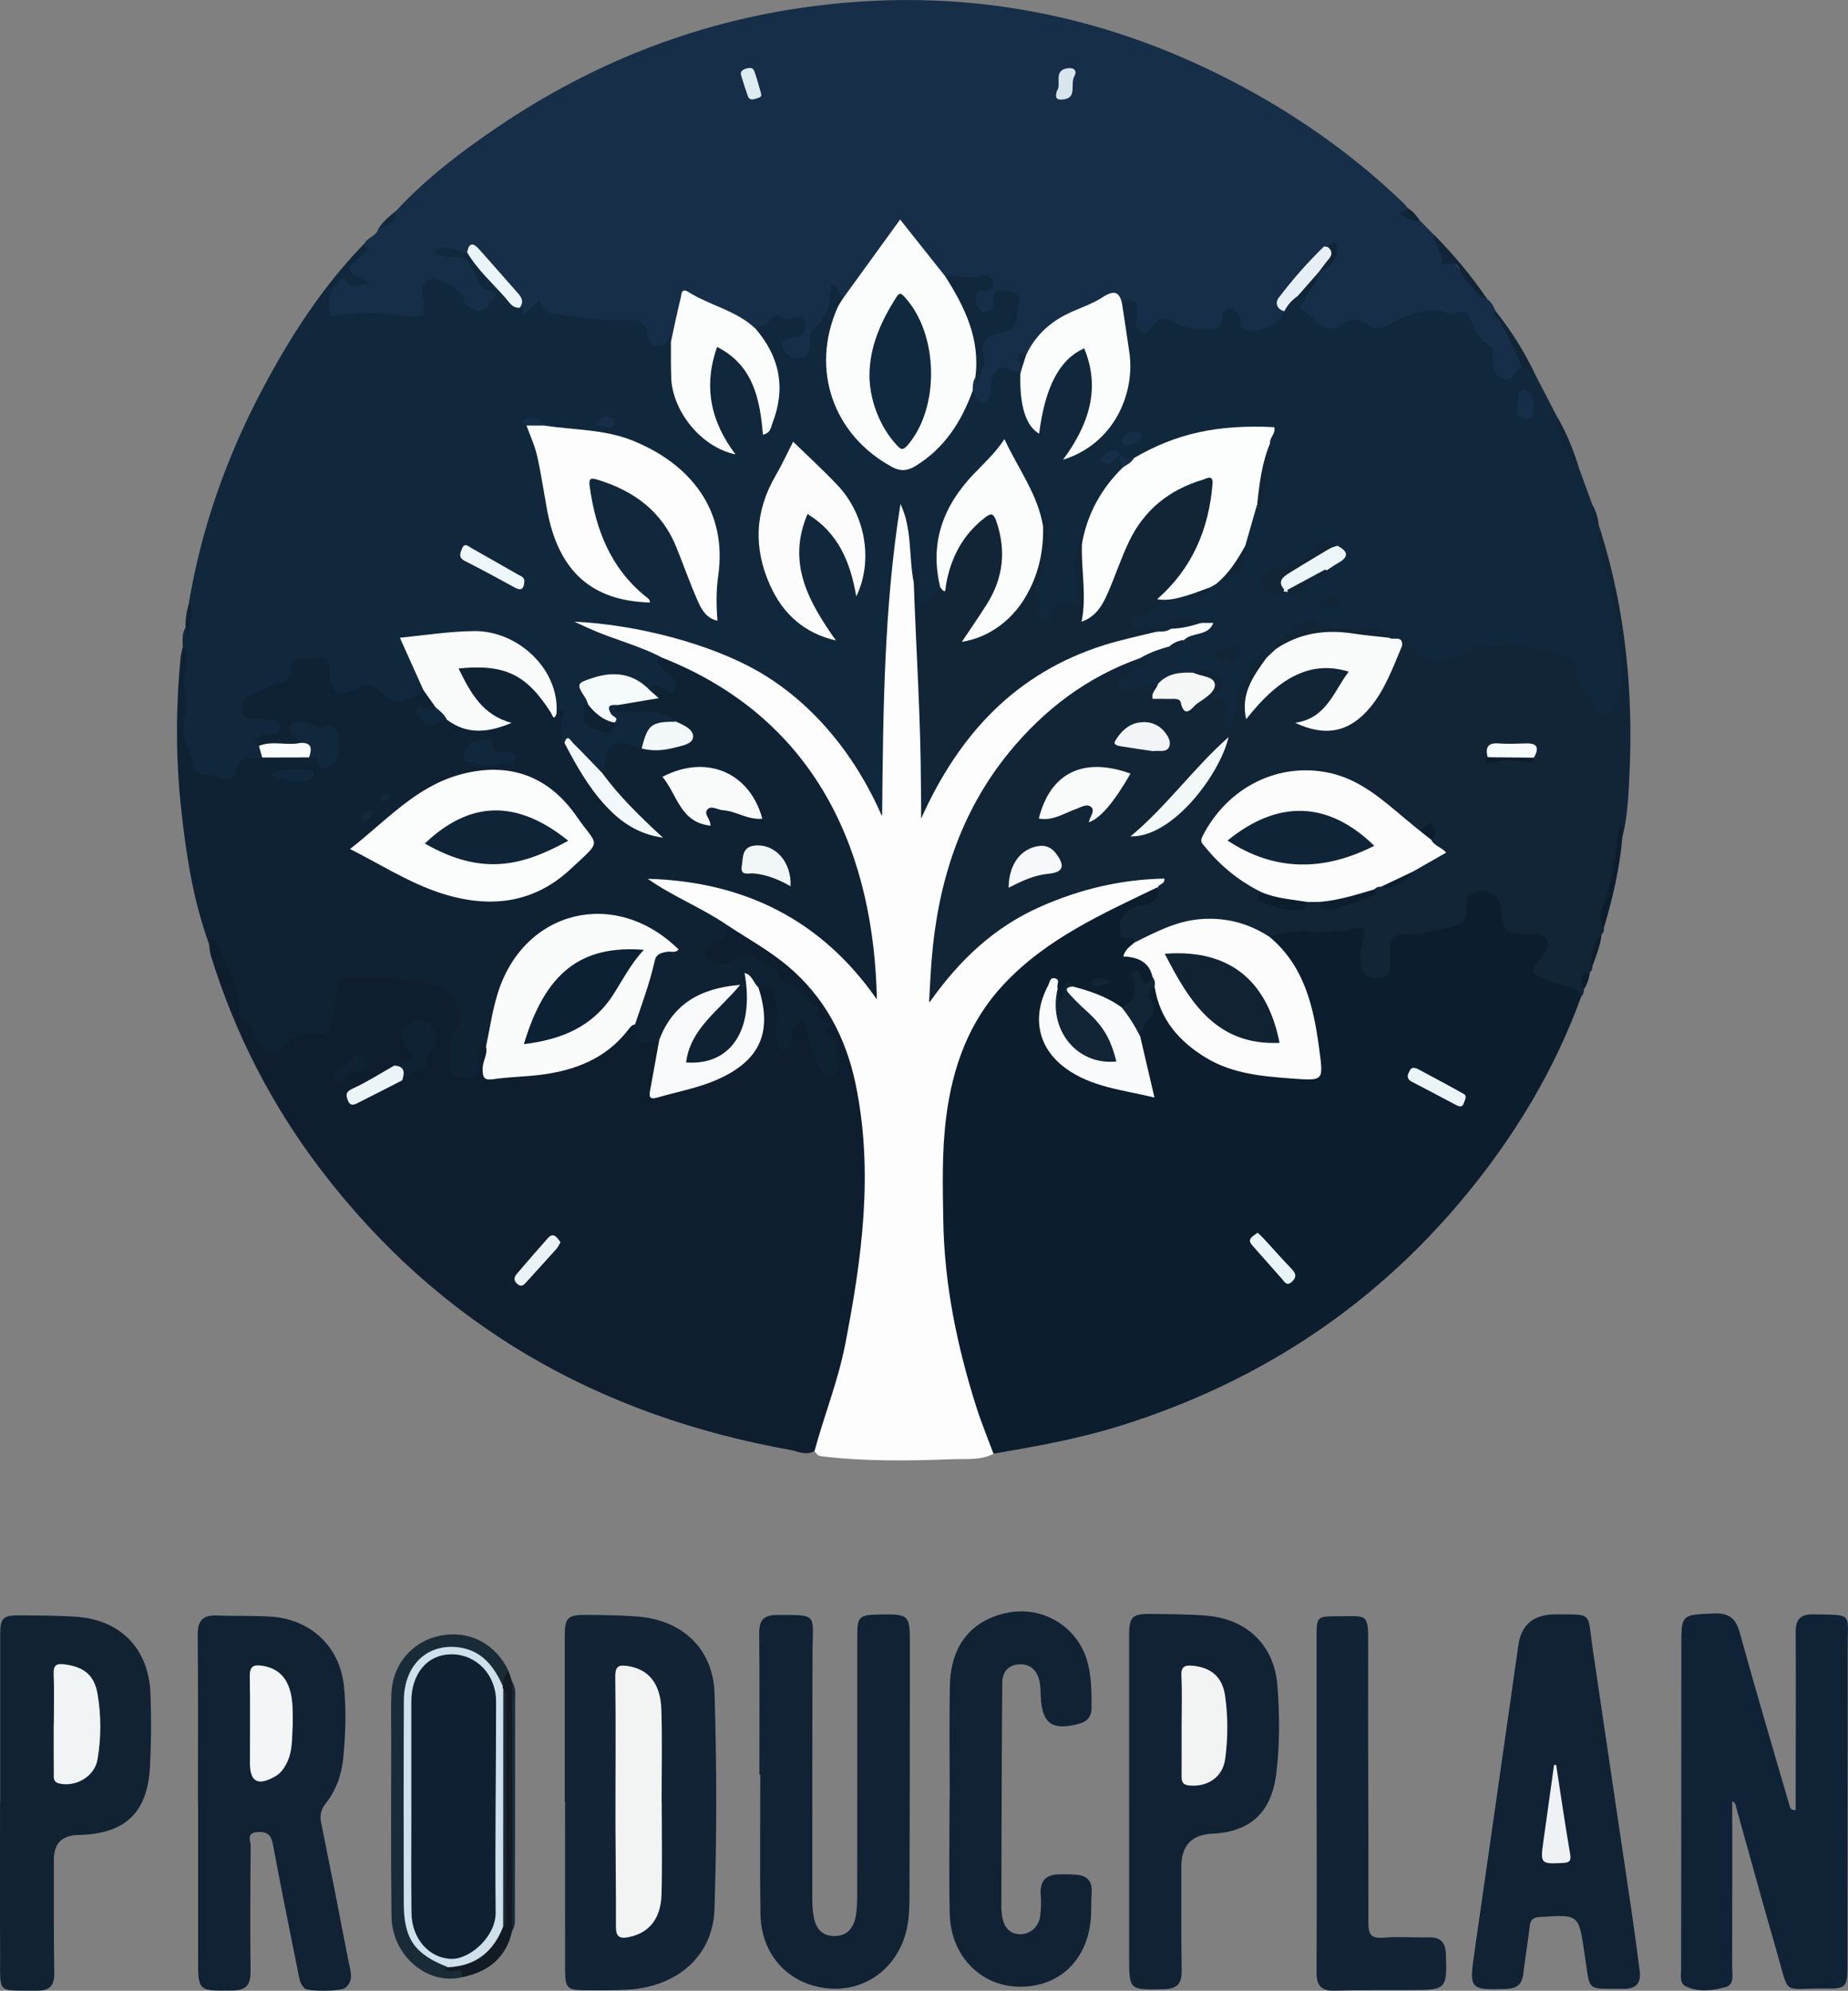 <?xml version="1.0" encoding="UTF-8"?>
<svg id="Capa_2" data-name="Capa 2" xmlns="http://www.w3.org/2000/svg" viewBox="0 0 471.83 508.19">
  <rect x="0" y="0" width="471.83" height="508.19" fill="#808080" stroke="none"/>
  <defs>
    <style>
      .cls-1 {
        fill: #102233;
      }

      .cls-1, .cls-2, .cls-3, .cls-4, .cls-5, .cls-6, .cls-7, .cls-8, .cls-9, .cls-10, .cls-11, .cls-12, .cls-13, .cls-14, .cls-15, .cls-16, .cls-17, .cls-18, .cls-19, .cls-20, .cls-21, .cls-22, .cls-23, .cls-24, .cls-25, .cls-26, .cls-27, .cls-28, .cls-29, .cls-30, .cls-31, .cls-32, .cls-33, .cls-34, .cls-35, .cls-36, .cls-37, .cls-38, .cls-39, .cls-40, .cls-41, .cls-42, .cls-43, .cls-44, .cls-45, .cls-46, .cls-47, .cls-48, .cls-49, .cls-50, .cls-51, .cls-52, .cls-53, .cls-54, .cls-55, .cls-56, .cls-57, .cls-58 {
        stroke-width: 0px;
      }

      .cls-2 {
        fill: #fcfdfc;
      }

      .cls-3 {
        fill: #112334;
      }

      .cls-4 {
        fill: #fafcfc;
      }

      .cls-5 {
        fill: #fdfdfe;
      }

      .cls-6 {
        fill: #f2f4f7;
      }

      .cls-7 {
        fill: #e6eff5;
      }

      .cls-8 {
        fill: #fbfdfc;
      }

      .cls-9 {
        fill: #f8fafb;
      }

      .cls-10 {
        fill: #10293e;
      }

      .cls-11 {
        fill: #f3f8f9;
      }

      .cls-12 {
        fill: #f9fcfc;
      }

      .cls-13 {
        fill: #f9fbfa;
      }

      .cls-14 {
        fill: #fcfdfd;
      }

      .cls-15 {
        fill: #f9fbfb;
      }

      .cls-16 {
        fill: #f7fbfc;
      }

      .cls-17 {
        fill: #e9f4f8;
      }

      .cls-18 {
        fill: #eef7fa;
      }

      .cls-19 {
        fill: #ebf5f8;
      }

      .cls-20 {
        fill: #d0e0ea;
      }

      .cls-21 {
        fill: #fbfdfd;
      }

      .cls-22 {
        fill: #f3f8fa;
      }

      .cls-23 {
        fill: #ddecf1;
      }

      .cls-24 {
        fill: #eff2f4;
      }

      .cls-25 {
        fill: #0d2134;
      }

      .cls-26 {
        fill: #ebf4f7;
      }

      .cls-27 {
        fill: #102438;
      }

      .cls-28 {
        fill: #0c1d2e;
      }

      .cls-29 {
        fill: #ecf5f7;
      }

      .cls-30 {
        fill: #d8e5ed;
      }

      .cls-31 {
        fill: #112333;
      }

      .cls-32 {
        fill: #112335;
      }

      .cls-33 {
        fill: #f2f4f3;
      }

      .cls-34 {
        fill: #192b37;
      }

      .cls-35 {
        fill: #112537;
      }

      .cls-36 {
        fill: #eaf5fa;
      }

      .cls-37 {
        fill: #102437;
      }

      .cls-38 {
        fill: #f6f8f8;
      }

      .cls-39 {
        fill: #121b24;
      }

      .cls-40 {
        fill: #fbfcfb;
      }

      .cls-41 {
        fill: #102235;
      }

      .cls-42 {
        fill: #f1f6f7;
      }

      .cls-43 {
        fill: #f2f4f4;
      }

      .cls-44 {
        fill: #0e2032;
      }

      .cls-45 {
        fill: #162e48;
      }

      .cls-46 {
        fill: #102234;
      }

      .cls-47 {
        fill: #0f2234;
      }

      .cls-48 {
        fill: #fbfcfc;
      }

      .cls-49 {
        fill: #11283c;
      }

      .cls-50 {
        fill: #0e1e2f;
      }

      .cls-51 {
        fill: #f9fbfc;
      }

      .cls-52 {
        fill: #fcfcfc;
      }

      .cls-53 {
        fill: #eaf2f6;
      }

      .cls-54 {
        fill: #f1f4f5;
      }

      .cls-55 {
        fill: #f3f9fa;
      }

      .cls-56 {
        fill: #f6f8fb;
      }

      .cls-57 {
        fill: #f5fafb;
      }

      .cls-58 {
        fill: #f3f5f6;
      }
    </style>
  </defs>
  <g id="Capa_1-2" data-name="Capa 1">
    <path class="cls-49" d="M408.19,134.05c.18.55.37,1.1.55,1.65-.44,3.2.98,6.12,1.78,9.02,2.27,8.19,3.11,16.59,4.29,24.93.4,2.83-.27,5.71-.53,8.56-.22,2.41-1.64,4.32-3.98,4.96-2.44.67-3.59-1.41-4.53-3.12-1.66-3.02-4.44-5.45-4.74-9.21-.12-1.47-1.5-1.9-2.68-2.29-6.6-2.17-13.3-3.36-20.24-1.98-1.23.24-2.39.58-3.51,1.22-6.35,3.63-10.96,2.79-15.52-2.71-.24-.29-.68-.03-1.04.05-1.33-.41-2.74-.69-3.35-2.18.45-1.85-1.26-1.38-1.82-1.31-4.36.55-8.64-.77-12.97-.46-.62.04-1.26.02-1.84-.2-1.7-.66-3.35-1.93-5.26-.71-2.47,1.57-5.31,2.73-6.62,5.67-.48,1.26-1.27,2.17-2.69,2.37-1.75-.41-2.67.89-3.16,2.05-1.61,3.8-4.34,7.22-4.13,11.68.05.99-.06,2-.24,2.98-.34,1.89-1.93,2.43-3.35,2.32-1.53-.12-1.03-1.69-.97-2.75.14-2.3,1.07-4.81-2.12-5.98-.69-.25-.45-1.03-.16-1.63.5-1.04,2.11-1.96.99-3.24-1.17-1.34-2.85-1.99-4.74-1.64-.37.07-.72.21-1.08.3-3.07.09-5.91.88-8.41,2.73-2.48.75-4.89,1.81-7.53,1.93-1.41.06-2.82-.12-3.55-1.51-.82-1.56.59-2.41,1.27-3.54,1.15-1.92,4.04-1.99,4.57-4.48,1.94-2.15,4.48-2.93,7.26-3.14,1.73.4,3.31.4,4.1-1.61,1.18-1.91,3.4-1.54,5.07-2.36.27-.13.71-.28.2-.65-.19-.13-.45-.15-.7-.2-2.45-.78-4.86-1.31-7.32.06-.7.39-.59.93-.76,1.46-.77.97-1.83.95-2.91.84-1.33-.39-2.67-.54-4.05-.3-1.69.29-3.02-.18-3.45-1.97-.44-1.84.64-2.77,2.28-3.21,1.08-.3,2.06-.9,3.1-1.25,1.39-.47,1.22-1.63,1.57-2.59,3-.66,6.06-.94,9.05-1.65,1.94.92,3.36.24,4.43-1.47.41-.58,1.02-.84,1.67-1.03,4.91-1.37,6.75-4.94,6.95-9.69.7-3.46,1.02-7.05,3.33-9.98.29.01.59.15.54.31-.15.47.03.85.04.37.11-5.56,2.63-10.8,2.2-16.43.44-2.37-.41-3.37-2.95-3.29-10.68.32-20.93,2.28-30.31,7.69-1.67.74-3.22.95-4.21-1.05-.97-1.02-1.79-.12-2.72.24.99.33,1.73-1.24,2.71-.26.45.97,1.22,1.82,1.13,3-.24,1.43-1.32,2.32-2.15,3.38-3.12,4-5.99,8.14-6.92,13.29-.19,1.07-.35,2.23-1.47,2.83-1.79,3.16-.97,6.54-.82,9.86.04.86.44,1.68.51,2.56.32,3.69-.64,4.55-4.1,3.3-1.9-.69-2.73-.47-2.95,1.69-.19,1.93-1.52,2.86-3.44,2.54-1.83-.31-1.79-1.76-2.16-3.33-1.28-5.41,2.5-9.73,2.81-14.79.13-2.2.17-4.48.64-6.67.03-.13.04-.35,0-.36-.55-.2-.29.5-.63.59-2.07-.03-1.8-1.82-2.06-2.97-1.24-5.47-4.53-9.95-6.93-14.87-.61-1.24-1.31-1.73-2.53-.54-7.15,6.94-13.68,14.21-14.86,24.77-.37,3.29.99,6.4.58,9.65-.87,2.22-1.88,4.87-4.68,4.32-2.81-.54-2.05-3.52-2.29-5.62-.09-.82.07-1.69.07-2.54-.08.7.1,1.44-.32,2.1-2.01-.18-1.85-1.86-1.85-3.09,0-5.25-1.16-10.37-1.56-15.58-.07-.5-.73-.06-.25-.18.16-.04.25.05.24.28-.13,6.86-1.24,13.64-1.82,20.46-.47,5.59-.96,11.21-1.05,16.78-.18,11.84-1.39,23.66-.95,35.52.07,1.91.73,4.88-1.29,5.38-2,.5-2.07-2.6-2.87-4.14-12.14-23.54-31.38-37.24-57.4-41.55-4.9-.81-9.87-1.18-12.68-2.24,4.36,1.86,11.24,2.83,16.91,6.83.07,1.51.52,2.8,1.85,3.74,1.11.79,1.99,1.83,2.39,3.19.32,1.1.45,2.22-.52,3.07-.86.76-1.88.56-2.75.03-1.36-.83-2.75-.93-4.23-.52-3.24-1.44-6.15-3.75-10.12-3.11-2.5.4-4.91.79-7.03,2.37,1.03,1.11,2.36,2.01,2.07,3.77-.77,4.58.16,6.08,3.85,6.27.94.05,1.38-.37,1.47-1.25.02-.9-.64-1.56-.83-2.37-.46-1.96,0-3.17,2.37-2.61,1.82,1.96,4.1,1.19,6.28,1.09,3.63-.17,7.17-.09,8.94,3.96-4.17.44-6.77,2.94-8.57,6.51-1.63.97-3.13-.28-4.7-.26-1.54.02-3.11-.08-2.48,2.42,1.01,4.03.91,4.05-3.22,4.12-3.06-.78-4.28-3.8-6.64-5.44-1.06-.74-1.68-2.14-3.26-2.09-1.88-1.45-1.66-3.52-1.33-5.43.23-1.29-.02-2.07-1.08-2.7-.65-4.76-2.03-9.03-5.43-12.8-5.79-6.44-13.11-7.15-20.9-6.6-2.85.2-5.7.62-8.54,1.07-1.98.31-2.35,1.19-1.71,3.12,1.09,3.3,3.58,6.05,3.7,9.7-2.88,4.24-6.72,5.19-10.78,2.08-2.48-1.9-4.54-2.42-7.47-1.2-3.46,1.45-6.15-.23-6.95-3.92-.42-1.94-.24-4.02-3.15-4.21-2.73-.18-4.48.5-5.32,3.37-.56,1.9-2.33,2.85-4.24,3.32-2.22.55-4.12,1.76-6.06,2.88-.92.53-1.54,1.29-1.35,2.44.22,1.3,1.29,1.38,2.28,1.5,1.36.16,2.75,0,4.09.34,1.47.38,2.47,1.24,2.53,2.84.07,1.72-1.1,2.33-2.56,2.69-1.14.28-3.12-.37-2.55,2.06.25,1.13.71,2.25.2,3.42-2.7.83-4.87,2.08-6.85,4.4-2.84,3.32-11.15.18-12.52-4.01-2.97-9.15-1.22-18.36-.85-27.56.03-.63.18-1.21-.22-1.77-.09-1.6-.19-3.2.64-4.67.09.08.19.14.26.23.04.05.05.14.07.21.21-2.34,1.18-4.61.61-7.01,3.26-19.15,9.68-37.24,18.75-54.36,7.13-13.46,15.34-26.21,26.04-37.19,1.48,1.47,1.74,2.15.11,3.54-2.82,2.4-2.47,3.87.8,5.17.65.26,1.48.67,1.35,1.56-.13.87-1.02,1.03-1.74,1.16-1.46.28-2.95.77-4.39.03-1.02-.52-2.01-1.26-2.84.2-.86,1.52-1.85,3.04-1.07,4.9.49,1.15,1.5.55,2.3.55,5.48,0,10.96-.48,16.42.44,3.1.52,3.13-1.42,2.98-3.67-.24-3.61.96-5.75,3.41-5.46,3.41.4,6.93,1,8.8,4.68,1.79,3.51,2.74,3.55,5.77.56-.48-1.3-2.34-.95-2.78-2.14-1.81-4.94-5.22-7.58-10.54-7.74-.69-.02-1.49-.6-1.24-1.54.36-1.36,1.41-2.17,2.75-2.13,2.24.06,4.43.54,6.45,1.6,4.42,4.91,8.09,10.53,13.72,14.27.66.44,1.15.14,1.59-.37,1.69-1.99,3.28-3.12,5.02.06.62,1.14,2.11,1.17,3.34,1.39,5.28.92,10.57,1.74,15.95,1.42,3.46-.2,6.08.79,7.33,4.35.49,1.41,1.36,2.58,2.91.77,1.99-2.33,2.23-.34,2.68,1.12.15,1.99.11,3.99.06,5.98-.26,9.9,4.25,16.87,13.42,21.59-5.27-7.49-6.61-15.22-4.31-23.59.83-3.02,1.84-3.57,4.43-1.84,4.55,3.04,7.3,7.41,8.68,12.66.53,2.02.86,4.1,1.39,6.15,2.79-6.37,2.9-12.64-.6-18.81-.91-1.61-2.42-2.88-2.74-4.83,2.94-4.1,8.06-5.68,12.34-3.82,1.94.85,2.19,3.58.5,5.39-.62.66-1.41,1-2.23,1.32-.78.3-1.84.45-1.61,1.68.15.83.84,1.2,1.61,1.35.95.19,2.07-.07,2.15-.99.5-5.48,5.75-9.07,5.78-14.72,0-.92-.27-2.24,1.04-2.49,1.22-.23,2.26.56,2.61,1.68.27.85,1.01,1.41,1.12,2.3-1.89,5.25-4.09,10.36-3.91,16.18.35,11.48,5.61,19.84,15.39,25.6,2.45,1.44,4.71,1.35,6.95-.3,4.88-3.61,8.93-7.91,11.28-13.63.65-1.58,1.02-3.39,2.8-4.24,1.58.6,3.6,2.54,3.57-1.34-.02-1.9.34-4,2.44-4.51,2.32-.56,4.9-.94,6.71,1.47.71,4.27.53,8.75,3.05,12.92.78-.85.62-1.86.78-2.71,1.11-5.81,3.58-10.91,7.94-14.98,3.36-3.13,4.94-2.62,6.11,1.78,1.64,6.18,1.12,12.11-1.83,17.82-.78,1.51-1.71,2.97-2.43,4.79,8.86-3.99,14.19-14.17,12.96-23.96-.54-4.33-1.86-8.55-1.82-12.96.38-1.62,1.43-2.28,3.03-1.97,1.56.31,2.2,1.48,2.44,2.93.12.74.06,1.49.11,2.23.11,1.57.6,2.55,2.24,1.18,2.58-2.16,5.26-1.78,7.98-.37,1.72.89,3.55,1,5.43,1.04,2.02.04,3.42-.47,4.39-2.58,1.32-2.86,3.52-2.92,5.43-.49,3.36,4.28,6.89,4.18,10.26-.32,1.11-1.82,2.05-3.82,4.47-4.25.83.05,1.44.45,1.84,1.18,1.49,5.03,4.97,6.83,9.8,4.96,2.13-.83,4.14-.74,6.1.38,1.7.98,3.16.56,4.9-.19,6.2-2.65,12.63-4.14,19.43-2.72.76.16,1.69.42,1.88,1.07,1.37,4.65,6.62,7.07,6.84,12.48.12,3.08,1.63,3.51,4.13,1.65.61-.46,1.17-.91,1.99-.88,1.46.06,2.37,1.03,3.29,1.98,1.94,3.76,3.89,7.53,5.83,11.29.91,4.62,3.21,8.64,5.45,12.69,1.19,3.27,2.38,6.53,3.57,9.8-.32,1.97.56,3.56,1.57,5.12Z"/>
    <path class="cls-45" d="M215.47,75.84c-1.79-.43-1.1-3.23-3.26-3.23-.32,3.98-.53,8.05-4.18,10.99-1.69,1.36-.84,3.77-1.39,5.67-.57,1.97-1.56,2.31-3.22,2.14-1.95-.21-3.42-1.16-3.58-3.18-.15-1.94,1.48-1.9,2.88-2.09,2.07-.28,3.16-1.6,2.85-3.65-.35-2.37-2.13-1.52-3.52-1.2-.74.17-1.52.55-2.15.03-1.56-1.3-2.66-1.03-3.5.76-.7,1.49-2.64.65-3.5,1.85-1.28.5-2.15-.37-3-1.01-3.72-2.8-8.19-4.09-12.24-6.21-1.96-1.02-2.99-.45-3.38,1.7-.35,1.95-.7,3.9-1.2,5.82-.3,1.15-.24,2.56-1.79,2.97-.08-.49-.15-.98-.23-1.47-.68,1.23-1.11,2.7-2.96,2.65-2.3-.07-2.33-2.07-2.73-3.48-.71-2.52-2.26-3.39-4.71-3.22-6.25.42-12.38-.61-18.53-1.48-2.33-.33-3.96-1.26-4.23-3.88-1.25,1.67-3.26,2.4-3.89,4.43-.98-.6-.19-1.94-1.34-2.16-1.81-5.63-6.94-8.7-10.21-13.21-.83-1.15-1.89-1.48-3.21-.92-2.74.11-5.55-3.09-8.83.46,2.46.1,4.13,1.06,6.19.77,2.2-.31,3.24,1.48,4.14,3.15,1.2,2.22,1.36,5.34,4.97,5.45.42.01,1.46.93.62,1.69-1.44,1.31-2.18,3.92-4.78,3.25-1.45-.37-3.01-.87-3.26-3.03-.26-2.23-6.43-5.62-8.56-4.84-1.74.64-2.17,2.01-1.9,3.9.84,5.97.47,5.9-5.5,5.24-5.86-.64-11.84-.87-17.79.33-1.14-3.07-.69-6.09,1.71-8.77.53-.6,1.26-1.95,1.9-.7,1.8,3.46,4.33.61,6.5.91-.87-.41-1.77-.79-2.61-1.25-3.58-1.94-3.62-2.51-.45-5.05,1.22-.98,2.85-1.83,1.47-3.82.79-1.62,3.08-1.85,3.54-3.79,1.79-1.23,3.71-2.33,4.52-4.54,7.76-8.39,16.83-15.25,26.24-21.6,23.52-15.87,49.29-26.18,77.43-30.25,40.46-5.85,78.52,1.45,114.26,21.14,14.28,7.87,27.41,17.35,39.19,28.65.44.42.8.93,1.19,1.4-.1,2.06,1.96,1.99,2.94,2.99,1.25,1.27,2.49,2.53,3.74,3.8,3.25,6.5,9.26,10.73,13.55,16.37,1.14.75,1.7,1.92,2.2,3.12.22,1.82,1.51,3.05,2.53,4.41,2.2,2.95,4.01,6.04,4.21,9.84-1.89.71-2.35,4.28-5.28,2.82-2.64-1.32-2.18-3.94-2.22-6.28-.02-1.09-.44-1.88-1.39-2.47-2.12-1.31-3.27-3.27-3.94-5.66-.51-1.82-1.49-3.27-3.8-2.11-.41.21-1,.5-1.33.36-6.22-2.66-11.54.36-16.82,2.84-1.78.84-3.14.77-4.5-.21-2.33-1.69-4.51-1.81-6.83-.04-1.84,1.39-3.72,1.14-5.54-.15-1.51-1.07-2.55-2.63-4.32-3.52-1.35-.68.32-1.85.47-2.84-.65-2.98,2.02-4.42,3.05-6.63.18-.3.39-.56.63-.82,1.3-1.23,2.68-2.42,3.37-4.12.34-.82.45-1.8-1.05-1.21-4.52,3.2-7.58,7.74-10.98,11.95-.98,1.21-.78,2.53-.25,3.85-.9,3.73-7.59,6.37-10.56,4.17-.97-.72-.47-1.87-.86-2.75-.47-1.08-1.17-2.04-2.43-2.03-1.42,0-1.88,1.07-1.88,2.31,0,2.42-1.48,2.86-3.47,2.8-2.96-.1-5.84.23-8.63-1.65-1.76-1.19-4.27-1.49-5.95.93-.57.82-1.01,2.39-2.47,1.43-1.11-.72-2.22-1.65-1.51-3.4.31-.76.23-1.71.22-2.58-.01-1.11-.54-1.91-1.7-2.14-1.23-.24-1.89.34-2.08,1.54-1.86-2.06-3.67-1.8-6.08-.57-5.2,2.66-10.9,4.37-14.85,9.1-1.13,1.35-1.85,2.95-3.05,4.22-2.07.47-1.17,1.88-.96,3.08-.02.76-.22,1.38-1.11,1.49-5.36-2.64-7.18-1.74-7.62,3.75-.12,1.51-.27,3.44-1.86,3.67-1.8.26-1.49-2.3-2.68-3.15-.88-1.09-.87-2.13.2-3.09.33-.73.88,1.25.87.03,0-2.6.75-5.08.71-7.72-.05-3.07,2.55-4.57,5.44-5.27.92-.22,2.62-.02,2.55-1.01-.16-2.12,1.08-4.14.34-6.21-.27-.75-1.11-.96-1.89-.96-1.45,0-1.74,1.13-2.13,2.21-.64,1.74-1.59,3.39-3.79,2.48-2.15-.89-2.6-2.85-2.15-5.01.33-1.58,2.11-1.59,3.47-3.22-3.66-.18-6.94.06-10.09-.64-3.73-1.47-5.41-4.99-7.58-7.92-4.44-6.02-4.33-6.08-8.6.11-2.32,3.37-4.87,6.57-7.22,9.93-.74,1.06-1.39,2.42-3.03,2.46Z"/>
    <path class="cls-28" d="M403.73,254.37c-5.84,16.06-14.13,30.75-24.44,44.36-24.14,31.86-55.42,53.47-93.52,65.32-10.5,3.26-21.29,5.2-32.1,7.03-1.99.16-2.04-1.59-2.46-2.72-6.84-18.38-11.55-37.22-11.39-56.98.07-8.73-.35-17.46.64-26.2,2.33-20.58,12.25-36.1,29.94-46.77,6.86-4.14,14.1-7.55,21.11-11.38,1.08-.59,2.23-1.17,3.54-1.05,1.96,2.58,1.38,4.54-1.82,5.73-1.72.64-3.66.69-5.01,2.21-1.55,1.75-2.32,3.4.44,4.66,1.05.48,1.64,1.05,1.34,2.25-.17.94-2.04,2.36.55,2.56,4.21.32,4.33,3.23,4.27,6.34-1.08,2.41-2.54,2.29-4.3.52.22,3.3.02,6.32-3.79,7.44-4.34-1.31-8.14-4.02-12.66-4.86-1.54-.45-1.41.88-1.78,1.68-.41.88-.77,2.05-1.93,1.86-.91-.15-1-1.26-1.13-2.11-.07-.48-.09-.97-.15-1.43-2.91,1.81-2.89,4.82-2.72,7.57.46,7.72,5.51,11.97,12.1,14.64,4.03,1.64,8.41,2.24,12.61,3.37,1.93.52,2.05-.39,1.8-1.98-.63-3.94-2.13-7.67-2.67-11.63-.02-1.4.37-2.73,1.18-3.82,1.29-1.71,2.09-3.2,1.17-5.58-.57-1.48-.19-3.84,2.71-3.32,2.7,8.69,8.14,15,16.5,18.66,4.84,2.12,10.02,2.94,15.25,3.32,2.11.15,4.23.14,6.32.53,2.3.43,3.23-.44,2.9-2.85-1.52-11.15-2.79-22.37-11.57-30.79-.54-.52-.92-1.18-.81-2,1.55-2.1,3.94-1.88,6.1-2.08,4.81-.44,9.64.44,14.49-.77,3.72-.92,5.15.95,4.56,4.94-.24,1.61-.6,3.21-.2,4.83.36,1.48,1.15,2.49,2.85,2.39,1.7-.1,1.88-1.37,2.03-2.65.09-.74.06-1.5.11-2.25.31-4.53,1.68-5.88,6.33-6.03,2.37-.08,4.69-.18,7.02-.92,3.44-1.08,6.26-2.01,6.64-6.64.3-3.62,4.06-2.87,6.74-2.9,2.62-.02,3.7,1.42,3.97,3.96.64,6,.71,5.99,6.58,6.52,4.91.44,6.24,3.29,3.43,7.39-1.99,2.91-1.84,3.38,1.52,4.69,1.63.64,3.38.92,5.01,1.54,1.56.59,3,1.34,2.7,3.43Z"/>
    <path class="cls-50" d="M207.94,370.39c-2.09,1.29-4.18.09-6.13-.25-49.01-8.76-89.59-31.73-119.98-71.66-12.59-16.54-21.92-34.79-28.03-54.66-.28-.93-.3-1.93-.44-2.9-.29-.74-.46-1.53.42-1.93.8-.37,1.5.09,1.92.74,1.37,2.09,2.78,4.2,3.62,6.54.88,2.47,2.18,4.93,2.38,7.47.34,4.27,3.07,7.26,4.86,10.73,1.66,3.21,3.62,3.51,6.27,1.05,2.08-1.93,4.35-2.84,7.11-2.71,2.68.13,3.92-1.19,3.91-3.82,0-1.9.63-3.68,1-5.52.88-4.47,1.25-4.84,5.85-4.9,4.25-.05,8.55-.45,12.73.11,5.26.7,10.64,1.64,13.88,6.81,1.55,2.48,1.96,4.87.28,7.34-1.76,2.58-1.71,5.42-1.39,8.3.19,1.72,1.15,2.75,2.99,2.66,1.78-.09,1.78-1.42,1.84-2.7.07-1.64.24-3.27,1.18-4.66,1-1.48,1.92-1.49,2.56.33.08.36.15.73.13,1.1-.38,6.46-.38,6.57,6.03,6.15,5.94-.39,11.87-1.05,17.45-3.35,3.48-1.44,6.5-3.56,9.17-6.24,1.28-1.28,2.36-2.97,4.51-2.97,1.36,1.16.66,2.43.25,3.67,2.02-.3,4.09-.47,6.12.29,1.12,3.41-.48,6.61-.8,9.91-.35,3.59-.31,3.73,3.25,2.91,5.11-1.18,10.15-2.54,14.78-5.15,6.81-3.84,9.5-9.62,7.91-17.23-.25-1.22-.68-2.41-.48-3.68,2.46-2.39,4.09-2.29,5.32.45,1.03,2.29,1.74,4.64,1.16,7.25-.45,2.02-.69,4.11.49,6.21,1.37-1.13.96-2.72,1.71-3.84.71-1.06,1.39-2.22,2.8-2.19,1.46.04,2.06,1.22,2.45,2.47.63,2.02,1.12,4.09,1.75,6.11.33,1.07.73,2.12,1.32,3.09.39.65.86,1.38,1.71,1.21.92-.18.96-1.06.88-1.81-.15-1.36.11-2.98-.56-4.04-2.33-3.66-3.49-7.96-6.29-11.35-.24-.29-.41-.69-.72-.86-4.25-2.33-7.53-5.98-11.57-8.58-1.74-1.12-3.71-1.44-5.66-.23-1.46.92-3.09.88-4.71.77-1.74-.12-3.2-.73-3.65-2.62-.44-1.9.09-3.69,1.82-4.49,1.92-.89,2.91-2.62,4.42-3.86.92-.07,1.7.33,2.48.73,17.94,9.11,28.72,23.5,32.05,43.42,2.09,12.54,1.9,25.1.66,37.69-1.62,16.48-4.95,32.58-10.47,48.2-.58,1.63-.9,3.42-2.53,4.46Z"/>
    <path class="cls-47" d="M124.08,267.2c-.27-.33-.2-1.72-.9-.74-.99,1.38-1.44,3.21-1.06,4.95.44,2.02.36,3.53-2.15,3.71-2.21.16-4.76.11-4.87-2.7-.14-3.45-1.19-7.06,1.67-10.31,2.33-2.65-.92-8.86-4.45-10.22-7.53-2.91-15.31-2.2-23.06-2.24-2.01-.01-3.19,0-3.2,3.03-.01,2.93-1.12,5.98-1.36,9.07-.16,2.07-1.97,2.29-3.71,2.14-3.1-.26-5.59.33-7.9,2.97-2.71,3.09-6.77,1.74-7.95-2.37-.5-1.76-.97-3.24-2.72-4.14-.87-.45-1.4-1.3-1.35-2.47.22-4.97-2.14-9.22-3.96-13.61-.57-1.36-1.22-2.72-2.04-3.95-1.07-1.61-1.46-.54-1.72.59-4.04-11.07-5.81-22.62-7.08-34.26-1.41-12.93-1.43-25.87-.15-38.82.1-.98.4-1.95.6-2.92,2.13,2.13.92,4.89.5,6.94-.79,3.83,1.06,7.59.05,11.03-1.37,4.67,1.45,8.33,1.99,12.48.39,2.95,4.59,1.92,6.92,3.14,1.37.72,3.89.34,4.14-1.4.64-4.51,3.86-3.51,6.62-3.72,3.4-2.09,7.06-1,10.63-.88,1.52.51,3.39-.36,4.64,1.52.68,1.02,1.81.23,2.49-.57,1.18-1.39,1.07-2.9.47-4.54-.57-1.55-1.25-2.63-3.19-2.31-1.27.21-2.37-.63-3.57-.91-.84-.19-1.81-.53-2.47.18-.64.69.14,1.35.45,1.97.47.93.91,1.85-.4,2.49-3.29.77-6.59.73-9.89.07-1.68-.35-1.26-1.16-.44-2.05,1.07-1.18,2.5-.9,3.85-.96.94-.04,1.76-.25,1.83-1.4.07-1.15-.46-2.05-1.58-2.18-1.6-.19-3.23-.15-4.85-.15-1.63,0-3.04-.25-3.18-2.28-.11-1.69-.08-3.19,2.05-3.81,2.7-.78,4.74-3.04,7.84-3.25,1.47-.1,2.87-1.72,2.76-3.56-.17-2.8,1.47-3.01,3.55-2.86.74.05,1.5.07,2.24,0,2.78-.27,4.08.67,4.08,3.74,0,4.86,2.39,6.26,6.71,4.08,2.58-1.3,4.45-1.3,6.5,1.14,2.73,3.24,6.39,2.83,10.63-.69,1.99.86,3.05,2.43,3.49,4.49-.38,1.81-2.18,1.12-3.51,1.72,2.06,2.53,4.43-.15,6.36.81,4.1,2.14,8.31,3.41,13.45,1.23-5.08-2.18-8.08-6.02-10.3-10.54-1.63-3.32-.92-4.49,2.84-4.72,8.97-.55,16.67,3.91,20.71,12.01.22.45.34.93.94,1,.36-.33.76-.97,1.06-.92,1,.15.94.92.65,1.68-.88,2.3-.88,4.55.33,6.74,1.73.43,2.06,2.05,2.76,3.32,2.87,5.15,6.1,10.03,10.48,14.04,2.45,2.24,5.16,4.11,8.47,5.05-4.29-3.39-7.41-7.81-11.1-11.7-.75-.79-1.59-1.68-.92-2.97l1.16-5.19c.26-2.13,2-2.32,3.54-2.49,1.9-.22,3.55.91,5.34,1.36,1.92-1.2,4.09-.26,6.14-.72,5.7-1.26,5.94-1.6,2.69-6.11-4.33-3.83-9.67-2.1-14.6-2.63-1.27-.14-1.27-.11-.4-1.62,1.11-1.97,3.12-1.59,4.88-1.91,1.31-.23,3.15.36,3.35-1.89,1.19-1.9,2.54-1.44,3.93-.26.68.58,1.44,1.27,2.27.61.92-.74.46-1.76.14-2.73-.48-1.42-1.85-1.91-2.76-2.87-.75-.79-2.85-1.8-.37-3.12,2.11-.7,3.93.26,5.7,1.14,22.53,11.1,37.94,28.24,45.06,52.61,2.92,10,4.4,20.2,5.36,30.51.12,1.23.38,2.82-.92,3.37-1.62.68-2.36-.98-3.11-2.04-11.79-16.58-28.3-25.06-48.03-27.99-1.45-.21-2.9-.38-4.68-.1,4.56,2.34,8.69,4.88,13.04,7.03,1.6.79,3.58,1.36,3.94,3.6-.15,1.56.3,3.48-1.99,3.86-1.99.33-3.22,1.26-3.29,3.37-.03,1.06.17,2.18,1.31,2.42,1.93.4,4.33,1.09,5.72-.36,2.23-2.32,4.75-1.16,6.23-.22,2.04,1.28,5.07,1.83,5.75,4.92.21.94,1.25,1.05,2.14,1.22,3.76.72,5.03,4.45,7.72,6.47-2.04,2.71.62,2.68,1.99,3.4.88.46,1.19.87.06,1.45-.87.44-.4,1.36,0,1.5,3.65,1.26,1.7,4.64,2.62,6.92.49,1.21.76,3-1.42,3.61-1.9.53-2.37-.82-3.06-1.98-1.76-2.95-2.19-6.34-3.13-9.56-.29-.99-.28-2.13-1.43-2.3-1.19-.18-1.56,1.02-2.07,1.84-.61.99-.72,2.1-.72,3.24,0,1.02-.11,2.16-1.4,2.28-1.27.12-1.56-1.09-1.93-1.97-.74-1.8-.72-3.8-.24-5.53.67-2.46.07-4.5-.55-6.84-.8-3.04-2.14-2.7-4.16-1.68-1.35.09-1.79-.93-2.25-1.82.54,3.14.5,6.39.19,9.59-.66,6.84-8.49,12.23-15.32,12.59-2.34.12-2.15-1.73-1.7-3.2,1.38-4.5,3.81-8.38,7.18-11.68,1.38-1.35,3.05-2.46,4.34-4.56-6.8.87-11.75,3.68-14.96,9.32-.7,1.23-.88,2.99-2.78,3.18-.23.08-.46.17-.69.23-4.83,1.24-6.02.35-5.51-4.17-.82-.86-.67-1.88-.25-2.79,1.85-3.99,2.74-8.26,3.85-12.47.68-2.57,2.38-4,5.12-4.33-11.31-11.6-30.94-9.23-39.48,4.57-2.8,4.52-4.12,9.55-5.08,14.74-.38,2.05.24,4.63-2.2,5.97Z"/>
    <path class="cls-35" d="M403.73,254.37c-.77-2.1-2.65-2.4-4.49-2.82-1.21-.27-2.42-.59-3.57-1.04-5.47-2.14-5.43-2.13-1.75-6.63.85-1.04,1.82-2.22,1.09-3.71-.67-1.37-1.92-1.86-3.43-1.79-.75.04-1.5,0-2.25,0-4.88-.03-5.84-.98-5.96-5.94-.11-4.05-4.11-6.26-7.75-4.27-1.71.93-1.29,2.59-1.21,4.01.13,2.53-.7,3.48-3.4,4.19-4.23,1.1-8.29,2.4-12.75,2.08-2.26-.16-3.36,1.33-3.38,3.57-.01,1.37-.04,2.75,0,4.12.06,1.96-.3,3.41-2.75,3.53-2.27.11-3.95-.41-4.55-2.82-.63-2.51-.03-4.95.61-7.35.48-1.79-.21-3.04-1.91-2.52-7.26,2.2-14.97-.51-22.15,2.18-1.19.55-2.19-.06-3.18-.55-9.16-4.58-18.07-3.55-26.89,1.04-1.35.7-2.64,2.12-4.43.97.04-2.59-2.82.27-3.48-2.01-.96-3.29.58-6.31,4.51-7.18,2.77-.61,5.54-1.18,4.97-5.05-.35-1.06-1.16-1.12-2.11-1.03-21.46,1.98-39.79,9.92-52.92,27.78-.22.3-.42.63-.67.9-.74.79-1.4,2.09-2.69,1.5-1.14-.52-1.19-1.91-1.02-3,.78-5.06.64-10.19,1.4-15.26,3.03-20.17,10.59-38.14,25.26-52.71,6.71-6.66,14.59-11.67,23.01-15.87,1.59-.79,3.27-2.04,5.23-.78,2.07.55,1.37,1.87.14,1.94-2.45.14-3.05,2.32-4.64,3.32-.75.46-1.57.97-1.02,2.03.46.89,1.4,1.07,2.25.92,2.6-.45,5.18-1.01,7.77-1.52.35,1.62.76,3.09,2.97,2.89,1.13-.1,2.23.29,3.08,1.12,1.07,1.06,2.18,1.06,3.35.22,1.31-.94,3.03-1.83,3.3-3.4.35-2.05-2.07-1.62-3.12-2.5-.4-.34-.72-.66-.58-1.23,2.86-1.99,5.25-.17,6.9,1.59,1.75,1.88-.8,3.16-1.9,4.55,3.64.29,4.17,2.06,2.64,8.58,2.82-.85,2.45-.92,2.97-3.37.65-3.07-.86-6.57,2.59-9.31,1.23-.98,1.41-4.16,3.06-5.91.92-.98,1.69-1.6,2.5.05.56,1.61-.74,2.52-1.42,3.63-1.72,2.81-2.91,5.78-3.14,9.92,2.65-3.53,5.11-6.32,8.36-8.34,4.94-3.06,10.29-3.53,15.85-3.07,1.48.12,3.04.75,1.78,2.58-3.07,4.46-5.19,9.82-10.87,11.96,5.05,2.06,10.41.75,14.25-3.68,3.04-3.51,5.44-7.43,6.9-11.89.52-1.6.82-3.48,2.85-4.08.35-.76.7-1.51,1.05-2.27,3.37,7.11,8.09,7.82,15.46,3.76,4.45-2.45,9.98-2.04,15.02-1.22,3.73.61,7.57,1.23,11.09,2.83.96.44,2.11.51,1.92,2.21-.58,5.18,3.9,7.94,6.08,11.78.92,1.61,4.32-1.03,4.81-3.81,1.28-7.35.09-14.58-.98-21.81-.85-5.7-2.57-11.21-4.06-16.76-.35-1.3-.59-2.71.4-3.93,6.36,20.39,8.33,41.3,7.28,62.54-.26,5.22-.49,10.47-1.81,15.58-.29-.26-.58-.72-.37-.94.32-.34-.46-.72-.15-.32.2.27.07.58.05.85-.6,6.51-1.98,12.86-3.81,19.13-.4,1.37-.82,2.83-.42,4.33.08.63-.04,1.2-.56,1.62-1.46,2.52-2.41,5.18-2.37,8.14.08.65-.15,1.18-.63,1.61-1.48,1.13-1.52,2.76-1.55,4.4.05.67-.11,1.27-.65,1.72Z"/>
    <path class="cls-5" d="M291.14,167.98c-13.54,4.79-24.59,13.15-33.57,24.17-12.49,15.33-18.12,33.34-19.7,52.8-.28,3.4-.42,6.82-.67,11.11,7.79-11.09,16.73-19.43,28.48-24.62,10.07-4.45,20.5-6.94,31.6-7.16.23,1.41-1.31,1.33-1.64,2.16-14.08,6.79-28.44,13.13-39.41,24.88-8.89,9.52-13.02,21.09-14.64,33.77-1.13,8.84-.9,17.68-.75,26.56.28,16.29,3.52,32.02,8.42,47.46,1.29,4.07,2.93,8.03,4.41,12.03-3.33,1.69-7.08,1.23-10.5,1.36-11.16.43-22.36.6-33.51-.76-1.21-.15-1.17-.85-1.71-1.28,2.47-9.14,6.04-17.97,7.85-27.3,4.28-22.04,7.31-44.14,2.63-66.53-2.5-11.97-8.06-22.32-17.48-30.17-4.75-3.96-10.28-6.98-15.46-10.42-6.42-4.38-13.75-7.2-20.11-11.71,24.51.69,44.29,10.4,58.5,30.79-.7-35.6-14.01-71.06-54.76-87.21-5.95-3.16-12.55-4.7-18.66-7.46-1.12-.51-2.23-1.02-3.81-1.75,16.28.75,34.79,5.77,46.67,12.53,13.43,7.65,24.7,20.64,31.9,37.22.26-27.26.5-53.65,4.69-79.8,3.04,6.42,2.07,13.43,3.39,20.06,1.73,4.75,1.6,9.8,1.83,14.68.61,12.84,1.3,25.69.93,38.56-.04,1.49-.25,2.96-.28,3.51,2.38-6.23,6.37-12.51,11.16-18.21,9.71-11.54,21.55-20.01,36.24-24.17,4.09-1.16,8.24-1.76,12.47-1.85,1.11.02,2.22.02,3.19-.66,2.39-2.06,5.25-1.67,8.06-1.56h2.89c-1.36,3.54-5.45,2.23-7.52,4.41-1.04.91-2.05,1.88-3.63,1.56-2.6.75-5.16,1.6-7.5,2.99Z"/>
    <path class="cls-41" d="M458.47,462.05c0-2.88,0-5.79,0-8.71.01-12.24.09-24.48,0-36.72-.02-3.2,1.26-4.57,4.42-4.51,10.37.19,8.85-.54,8.85,8.44,0,27.23-.04,54.46-.06,81.69,0,4.88-.48,5.47-5.29,5.39-11.63-.19-9.34,2.39-12.81-9.61-3.5-12.11-6.83-24.26-10.23-36.4-.2-.71-.22-1.5-1.08-1.8,0,14.06.02,28.11-.02,42.16,0,1.92.67,4.65-1.65,5.28-3.31.89-6.97,1.38-10.24-.23-1.62-.8-1.14-2.87-1.14-4.48.02-27.35.07-54.71.06-82.06,0-8.44-.06-8.23,8.22-8.61,4.01-.18,5.69,1.23,6.74,5.05,4.06,14.78,8.45,29.48,12.72,44.2.13.46.24.99,1.49.94Z"/>
    <path class="cls-1" d="M50.54,460.02c0-14.24.08-28.49-.06-42.73-.03-3.58,1.31-5.03,4.83-4.89,4.62.18,9.25,0,13.86.29,10.16.65,17.6,7.66,18.64,17.73.63,6.09.42,12.24-.17,18.34-.41,4.31-1.85,8.31-4.55,11.71-1.21,1.54-1.46,3-1.09,4.84,2.39,11.86,4.75,23.73,7.03,35.62.43,2.24,1.45,4.72-.95,6.57-1.12.86-9.35.96-10.28.1-1.37-1.27-1.49-3.11-1.83-4.81-2.13-10.65-4.31-21.29-6.29-31.96-.46-2.49-1.48-3.3-3.94-3.15-2.97.18-1.73,2.29-1.74,3.57-.1,10.62-.15,21.24-.03,31.86.04,3.39-.91,4.98-4.64,5.02-8.75.1-8.76.26-8.76-8.37,0-13.24,0-26.49,0-39.73,0,0-.02,0-.03,0Z"/>
    <path class="cls-32" d="M144.19,460.02c0-14.12,0-28.24,0-42.35,0-4.67.73-5.47,5.41-5.43,4.37.04,8.75.08,13.1.41,11.39.86,19.39,8.15,19.74,19.65.57,18.35.58,36.74-.02,55.08-.4,12.1-9.72,19.95-22.57,20.57-3.49.17-7,.11-10.49.11-4.41,0-5.06-.55-5.07-4.94-.05-14.37-.02-28.74-.02-43.11-.03,0-.06,0-.09,0Z"/>
    <path class="cls-46" d="M193.89,453.02c0-11.99.07-23.97-.05-35.96-.03-3.25.92-4.78,4.44-4.79,10.71-.05,9.22-.25,9.18,8.85-.08,21.35-.07,42.7-.06,64.06,0,1.49.14,3,.43,4.46.54,2.73,2.09,4.5,5.05,4.58,3.15.09,4.89-1.78,5.51-4.57.45-2.05.47-4.22.47-6.33.03-21.98.03-43.95.02-65.93,0-4.56.54-5.14,5.17-5.23,8.23-.15,8.27-.15,8.26,8.11,0,20.98-.03,41.96-.1,62.93-.01,2.99-.02,6.04-.63,8.94-2.14,10.13-10.62,16.44-20.35,15.43-9.95-1.03-16.92-8.57-17.07-18.96-.18-11.86-.04-23.72-.04-35.59-.08,0-.16,0-.24,0Z"/>
    <path class="cls-46" d="M397.04,412.12c9.83.05,8.2-.81,9.62,8.85,3.32,22.7,6.73,45.39,10.08,68.09.69,4.69,1.29,9.39,1.9,14.09.41,3.17-.94,4.59-4.22,4.56-9.4-.11-8.38.97-9.72-8.03-.06-.37-.12-.74-.17-1.11-1.43-9.9-1.43-9.85-11.33-9.21-1.69.11-2.42.58-2.62,2.29-.47,4.09-1.18,8.15-1.66,12.23-.32,2.74-1.65,3.76-4.43,3.85-9.14.31-9.4.05-8.09-8.98,3.76-26.05,7.46-52.1,11.18-78.15.02-.12.04-.25.05-.37q1.04-8.09,9.41-8.11Z"/>
    <path class="cls-46" d="M288.28,460.02c0-14.12,0-28.23,0-42.35,0-4.95.74-5.74,5.56-5.67,4.74.08,9.5.04,14.22.44,10.43.89,17.35,7.64,18.11,18.04.54,7.46.61,14.98-.34,22.45-1.25,9.77-6.61,14.71-16.33,15.17q-7.91.38-7.88,8.44c.02,8.87-.06,17.74.08,26.61.06,3.43-1.38,4.6-4.68,4.66-8.76.16-8.74.26-8.73-8.44.01-13.12,0-26.23,0-39.35,0,0,0,0-.01,0Z"/>
    <path class="cls-31" d="M.05,460.02c0-14.23-.01-28.47,0-42.7,0-4.3.68-4.99,5.01-4.96,4.74.03,9.49.04,14.22.34,11.37.72,18.66,8.07,19.13,19.49.25,6.23.21,12.49-.11,18.72-.61,11.89-6.37,17.28-18.29,17.52q-6.26.13-6.25,6.25c.02,9.61-.06,19.23.1,28.84.05,3.35-1.07,4.69-4.54,4.65-10.27-.12-9.23,1.08-9.29-9.18-.08-12.98-.02-25.97-.02-38.96h.03Z"/>
    <path class="cls-46" d="M242.49,459.02c0-9.61-.15-19.23.04-28.84.2-10.12,5.53-16.64,14.68-18.48,9.02-1.82,17.84,3.49,20.37,12.31,1.11,3.88,1.13,7.88,1.12,11.88,0,2.32-1.05,3.6-3.38,4.2-6.67,1.73-9.25-.08-9.58-6.91-.07-1.49-.05-3.03-.44-4.45-.71-2.55-2.48-4.07-5.24-3.85-2.84.24-4.15,2.06-4.17,4.81-.06,6.99-.09,13.98-.12,20.97-.04,11.24-.08,22.47-.09,33.71,0,1.75-.1,3.54.25,5.23.53,2.5,2.04,4.42,5.14,4.13,2.3-.22,4.11-2.08,4.47-4.37.29-1.86.32-3.8.18-5.68-.26-3.51,1.32-5.15,4.72-5.2,1.49-.02,2.98-.03,4.46.1,2.68.24,4.01,1.66,3.82,4.46-.14,1.99-.06,3.99-.16,5.99-.58,11.06-7.88,18.25-18.35,18.13-9.84-.12-17.48-7.92-17.72-18.55-.23-9.86-.05-19.73-.05-29.59h.03Z"/>
    <path class="cls-3" d="M336.15,460.02c0-14.12-.01-28.24,0-42.36,0-4.88.18-5.07,5.11-5.06,8.17,0,8.09-1.1,8.06,8.07-.08,23.37.12,46.74.05,70.1,0,3.02.65,4.14,3.87,3.87,3.85-.32,7.74.01,11.61-.08,3.03-.07,4.2,1.35,4.31,4.29.34,8.82.09,9.15-8.53,9.18-6.62.03-13.25-.07-19.87.14-3.48.11-4.63-1.37-4.62-4.67.08-14.5.03-28.99.03-43.49h-.04Z"/>
    <path class="cls-34" d="M117.97,504.75c-8.84,2.12-17.89-5.5-18.01-15.56-.18-15.11-.07-30.22-.07-45.34,0-3.75-.09-7.5.02-11.24.23-7.69,5.27-13.65,12.6-15.08,7.36-1.43,14.09,2.1,17.36,9.1-.85,1.19.38,3.47-2.02,3.85-.88-.39-1.15-1.26-1.6-2.01-3.45-5.74-8.45-8-14.12-6.38-5.2,1.48-8.03,5.78-8.06,12.46-.05,10.49-.01,20.98-.01,31.47,0,6.49.09,12.99-.02,19.48-.12,6.86,2.17,12.2,8.85,15,.46.19.87.48,1.21.85-.04,1.99,1.34.65,2.05.83,1.35.35,3.69-.07,1.84,2.56Z"/>
    <path class="cls-39" d="M128.38,430.46c.09-1.43.29-2.82,1.48-3.83.3.91.61,1.82.91,2.73.49,1.33.25,2.72.25,4.08.02,18.45.02,36.91,0,55.36,0,1.36.23,2.74-.25,4.08-1.52,6.92-6.13,10.52-12.81,11.86.24-3.19-2.18-1.15-3.3-1.58-.93-.35-2.02-.13-.23-.97.69-.81,1.7-.99,2.63-1.23,5.61-1.49,9.03-5.18,10.75-10.62.31-.98.28-1.97.28-2.97-.02-18.53.07-37.06-.05-55.58-.04-.48.08-.93.34-1.34Z"/>
    <path class="cls-34" d="M130.78,492.89c0-21.17,0-42.35,0-63.52,1.04,1.57.75,3.36.75,5.06,0,18.04-.03,36.07-.07,54.11,0,1.47.19,3-.67,4.35Z"/>
    <path class="cls-28" d="M409.49,236.88c-1.94-3.41.25-6.53,1.13-9.5,1.62-5.47,1.86-11.13,3.04-16.73.87,1.01.24,2.17.55,3.17-.67,7.87-2.47,15.51-4.71,23.06Z"/>
    <path class="cls-35" d="M379.69,76.3c-2.61-.38-3.27-3.04-5.08-4.4-1.96-1.48-1.53-6.1-5.93-4.41-.08.03-.45-.34-.44-.5.25-2.64-2.3-4.45-2.1-7.06,5.01,5.05,9.54,10.49,13.55,16.37Z"/>
    <path class="cls-35" d="M388.63,93.68c-2.16-4.59-3.85-9.43-7.23-13.36-.08-.09.32-.58.49-.89,3.86,4.88,7.16,10.11,9.87,15.71-1.01-.56-2.33-.47-3.14-1.46Z"/>
    <path class="cls-35" d="M403.04,119.12c-3.29-3.6-5.81-7.53-5.45-12.69,2.35,4,4.07,8.27,5.45,12.69Z"/>
    <path class="cls-28" d="M406.56,246.64c-.77-2.63.34-6.44,2.37-8.14-.34,2.84-1.36,5.49-2.37,8.14Z"/>
    <path class="cls-47" d="M48.31,153.68c1.79,2.82-.38,5.46-.14,8.33-.94-.5-.62-1.22-.79-1.77-.13-2.25.34-4.42.94-6.57Z"/>
    <path class="cls-35" d="M362.41,56.13c-1.48.79-3.07-.52-3.86-.88-2.34-1.06.24-1.46.92-2.11,1.23.75,2.13,1.82,2.94,2.99Z"/>
    <path class="cls-49" d="M101.16,53.81c-.03,2.98-2.09,3.94-4.52,4.54,1.18-1.84,2.82-3.22,4.52-4.54Z"/>
    <path class="cls-28" d="M404.38,252.65c-.29-1.75-1.97-3.99,1.55-4.4-.18,1.58-.73,3.04-1.55,4.4Z"/>
    <path class="cls-35" d="M408.19,134.05c-2.06-1.61-2.6-3.38-1.57-5.12.88,1.6,1.4,3.31,1.57,5.12Z"/>
    <path class="cls-35" d="M295.65,161.16c-4.59,1.16-9.24,2.1-13.75,3.52-22.3,7.04-36.9,22.4-46.72,44.3,0-2.16,0-3.38,0-4.59,0-1.25-.04-2.5-.05-3.74-.05-17.36-1.23-34.67-1.83-52.01.1-1.29.2-2.59.29-3.88.1,0,.2,0,.29.01.34,2.18.71,4.36,1.01,6.54.15,1.09-.11,2.42,1.34,2.74,1.26.28,1.57-1.03,2.19-1.73.65-.72,1.11-1.6,1.65-2.41,1.42-1.96,1.1-4.44,2.03-6.6,1.9-4.42,4.09-8.57,8.14-11.4,2.81-1.96,4.13-1.47,5.26,1.75,2.38,6.77,1.68,13.25-1.8,19.48-1.7,3.05-3.61,5.97-5.99,9.18,8.76-3.19,13.7-9.18,16.31-17.51,1.08-3.45.7-7.17,2.29-10.47.06-.98.12-1.97.21-3.55.96,1.52,1.39,2.63,1.37,3.91-.07,4.72-.23,9.43-2.62,13.7-.82,1.45-1.49,2.89-.38,4.52.6.88.7,1.76-.04,2.73-1,1.31-.27,2.11,1.07,2.38,1.21.25,2.26-.12,2.58-1.5q1.06-4.55,5.55-2.12c.2.11.47.09,1.24.23-.01-5.89-1.94-11.82.7-17.54.09.58.17,1.16.26,1.74,1.58,5.65,1.6,11.45,1.61,17.73,2.56-2.1,3.77-4.73,4.76-7.46,1.61-4.47,3.36-8.87,5.67-13.02,3.88-6.95,9.58-11.74,17.17-14.16,4.15-1.33,5.2-.36,4.8,4-.85,9.39-4.5,17.54-10.72,24.61-1.17,1.33-2.65,1.76-4.1,2.4-.02.67,3.22.88.15,2.12-1.63.67-2.89,2.32-4.91,2.35-1.23.02-1.88.63-1.68,1.89.23,1.41,1.04,1.77,2.43,1.39,1.41-.39,2.93-.78,4.21.45Z"/>
    <path class="cls-21" d="M215.47,75.84c4.73-6.52,9.46-13.05,14.35-19.8,3.88,4.89,7.69,9.7,11.51,14.5,5.57,4.39,7.49,10.65,8.51,17.22.44,2.84,1.04,5.91-.83,8.63-.66,1.01-.64,2.15-.65,3.29-2.86,7.94-7.21,14.73-14.59,19.27-2.01,1.24-3.84,1.43-5.95.29-15.06-8.13-20.94-24.81-14.03-40.61.43-.99,1.11-1.87,1.67-2.79Z"/>
    <path class="cls-2" d="M138.93,108.63c7.55,1.17,15.34.91,22.61,3.85,14.59,5.9,24.26,17.63,21.83,34.53-.53,3.7-.51,7.46-.19,11.46-2.93-.69-4.12-2.96-5.07-5.14-1.95-4.44-3.57-9.03-5.38-13.54-3.67-9.15-10.73-14.4-19.9-17.25-2.02-.63-2.6-.6-2.24,1.88,1.54,10.86,5.32,20.51,14.05,27.69.53.44,1.33.78,1.29,1.7-14.87-.42-23.3-7.96-26.22-23.49-.87-4.66-1.53-9.36-2.58-13.98-.6-2.64-1.79-5.15-2.71-7.72,1.5-1.12,3.01-.73,4.52,0Z"/>
    <path class="cls-14" d="M295.44,152.96c8.91-7.79,13.2-17.81,14.14-29.43.2-2.54-1.58-1.34-2.44-1.08-8.55,2.53-15.02,7.7-18.88,15.79-1.98,4.14-3.43,8.54-5.25,12.76-1.38,3.2-2.97,6.33-6.86,7.71,1.35-6.73-.15-13.28.09-19.84,1.32-7.68,4.94-14.14,10.47-19.58.31-1.53,2.06-1.35,2.81-2.36,10.78-6.28,21.31-8.61,35.8-7.89.5,1.6-1.23,2.65-1.05,4.16-.92,5.18-1.48,10.43-3.27,15.43-1.02,3.57-2.05,7.14-3.07,10.71-.83,4.46-3.51,7.51-7.35,9.67-.5.29-1,.59-1.51.88-1.23,1.2-2.56,2.12-4.42,1.62-3,.94-5.98,2-9.22,1.45Z"/>
    <path class="cls-40" d="M213.42,163.5c-8.08-1.85-13.52-6.78-16.8-14.08-4.28-9.51-3.91-18.86,1.39-27.97,1.66-2.86,3.05-5.89,4.49-8.7,3.73,3.64,7.65,7.22,11.29,11.06,7.22,7.61,9.23,19.39,4.83,28.44-1.49-8.75-4.6-16.25-12.44-21.04-5.37,12.6.34,22.49,7.25,32.3Z"/>
    <path class="cls-8" d="M266.32,134.35c.17,6.44-1.22,12.53-4.51,18.08-3.7,6.26-9.71,10.42-16.23,11.41,2.17-3.25,4.36-6.4,6.41-9.65,4.16-6.63,4.94-13.63,2.41-21.09-.76-2.24-1.48-2.1-3.04-.88-5.59,4.36-8.61,10.18-9.82,17.04-.2,1.11.07,2.73-1.47.67-2.8-11.34.75-20.8,8.58-28.97,2.66-2.77,5.51-5.36,7.8-8.87,3.49,7.56,8.53,14.08,9.86,22.27Z"/>
    <path class="cls-48" d="M261.94,90.75c2.11-4.65,5.58-8.03,10.03-10.35,3.1-1.61,6.57-2.58,9.46-4.47,3.26-2.14,4.58-1.33,5.14,2.15.6,4.02,1.24,8.04,1.8,12.06,1.41,10.1-3.71,23.06-16.95,27.22,6.71-9.13,9.58-18.26,5.4-28.43-6.28,2.76-9.98,9.76-11.51,21.78-3.4-1.95-5.03-7.16-4.79-15.31.17-.58.33-1.16.5-1.74-.43-1.2-.26-2.22.92-2.91Z"/>
    <path class="cls-48" d="M171.31,87.2c.82-3.72,1.58-7.46,2.49-11.16.2-.83.12-2.67,1.95-1.51,5.53,3.49,12.29,4.72,17.17,9.4,6.17,7.17,7.77,15.18,4.31,24.06-.41,1.06-.42,2.52-2.44,2.98-.74-9.15-2.54-17.81-11.71-22.4-3.5,9.96-1.73,18.94,4.72,27.43-9.09-1.92-16.1-11.33-16.42-19.44-.12-3.11-.06-6.23-.08-9.35Z"/>
    <path class="cls-4" d="M357.96,164.92c-2.34,5.48-4.31,11.14-8.25,15.81-5.13,6.1-11.24,7.49-19.04,3.78,8.03-1.09,9.87-8.1,13.69-13.05-9.23-2.83-17.38.87-26.18,12.14-1.51-6.51,1.87-11.11,5.21-15.71.78-.73,1.56-1.46,2.34-2.19,2.18-3.31,5.66-4.47,9.23-4.87,6.32-.7,12.59.44,18.85,1.23.37.05.59.44.81.73,1.05.8,3.65-.83,3.34,2.12Z"/>
    <path class="cls-4" d="M111.23,180.57c-1.04-1.47-2.08-2.94-3.12-4.4-1.96-4.37-3.93-8.74-6.01-13.37,6.59-.67,12.72-1.63,18.96-1.7,11.26-.12,21.88,9.89,21.02,21.07-.7,2.06-1.09.28-1.38-.17-6.27-9.85-11.75-12.53-23.62-11.35,3.01,6.14,6.13,11.95,13.54,13.88-5.81,2.45-11.32,3.17-16.57-.86-1.23-.77-2.53-1.47-2.83-3.09Z"/>
    <path class="cls-57" d="M165.91,176.2c.69.61,1.38,1.23,2.28,2.03-3.76.63-7.14,1.2-10.52,1.76-1.99-.2-2.88.25-1.59,2.36.37.61,2.09.82.84,2.1-3.77.35-5.59-.88-6.73-4.56-.23-.57-.39-1.18-.72-1.69-2.36-3.64-2.3-3.81,2.02-5.19,5.43-1.74,10.31-1.08,14.41,3.18Z"/>
    <path class="cls-22" d="M153.81,197.41c4.36,5.93,9.61,11.04,15.47,16.44-6.31-.91-10.7-3.93-14.51-8.01-4.47-4.78-7.64-10.42-10.64-16.17.69-2.51,1.66-.5,2.16,0,2.57,2.52,5.03,5.15,7.53,7.74Z"/>
    <path class="cls-38" d="M304.63,171.71c1.95.98,5.39.91,5.55,2.98.16,2-2.69,3.66-4.58,4.95-1.02.7-3.11,4.31-4.15-.37-.25-1.11-1.95-.81-3.05-.85-1.36-.05-2.72-.01-4.08-.01-.52-1.68,1.06-2.5,1.31-3.8,2.42-2.76,5.65-3.01,9-2.89Z"/>
    <path class="cls-55" d="M172.67,184.25c1.94.86,4.51,1.98,4.28,3.99-.21,1.78-3.07,2.18-4.97,2.67-2.67.69-5.41.87-8.14.17,1.48-6.12,2.49-6.9,8.83-6.83Z"/>
    <path class="cls-7" d="M327.9,79.45c-1.97-.52-2.36-2.2-1.44-3.41,3.52-4.63,7.35-9.02,11.54-13.08.16-.16.71.08,1.07.13,1.77.64,1.79,1.85.81,3.1-.95,1.22-1.92,2.47-3.24,3.35l.06-.08c-1.4,2.38-2.86,4.7-5.36,6.11-1.48.99-2.61,2.31-3.43,3.88Z"/>
    <path class="cls-29" d="M341.47,139.32c2.5,1.31,3.21,2.7.25,4.36-1.17.66-2.26,1.45-3.38,2.18-2.92,2.34-5.94,4.48-9.71,5.23l-.34-.07h-.35c-2.14-1.05-1.81-2.91-.42-3.79,4.51-2.86,8.66-6.41,13.95-7.91Z"/>
    <path class="cls-18" d="M133.84,148.85c-.15,1.16-.56,2.14-2.34,1.17-4.26-2.33-8.53-4.64-12.86-6.85-1.68-.86-1.13-2-.67-3.14.65-1.61,1.61-.57,2.39-.13,4.02,2.26,8.02,4.57,12.04,6.85.74.42,1.7.62,1.44,2.11Z"/>
    <path class="cls-36" d="M119.28,64.44c.33-2.13,1.28-2.75,2.87-1,3.42,3.79,6.76,7.67,10.16,11.49,1.02,1.15,1.42,2.3.39,3.64-1.94.13-2.75-1.52-3.73-2.62-3.32-3.75-7.11-7.13-9.69-11.51Z"/>
    <path class="cls-35" d="M354.62,162.8c-3.09-.36-6.19-.62-9.26-1.09-7.05-1.07-13.65-.09-19.63,3.99-.46-.29-.86-.89-.48-1.2,2.85-2.34,5.61-4.86,9.18-6.12.41-.15,1.04-.09,1.42.14,5.01,2.97,10.56,1.7,15.89,2.01,1.99.11,3.78.75,5.79.98-.61,1.73-2,.89-2.9,1.3Z"/>
    <path class="cls-35" d="M341.47,138.85c-4.09,2.46-8.2,4.88-12.26,7.4-1.62,1-3.22,2.17-1.28,4.3-1.38,2.21-3.11.35-4.59.21-.98-.09-1.6-1.49-1.37-2.73.34-1.79,1.84-2.31,3.3-2.52,4.82-.71,8.53-2.98,11.44-6.95,1.27-1.72,3.22-.87,4.76.28Z"/>
    <path class="cls-12" d="M66.11,190.41c3.44-1.42,7.09,0,10.58-.76,1.21-.89,2.26-.64,3.06.53.9,1.32-.19,2.21-.83,3.17-3.99,0-7.98.02-11.97.03-.28-.99-.56-1.98-.84-2.97Z"/>
    <path class="cls-47" d="M150.19,179.91c1.78,2.2,3.83,4,6.73,4.56.14,2.14-.19,3.28-2.91,2.39-4.89-1.61-5.46-2.09-5.05-6.87.05-.61.8-.14,1.23-.08Z"/>
    <path class="cls-45" d="M391.66,103.73c-.08,1.98-.26,3.49-2.16,3.24-1.47-.2-2.66-1.48-2.2-2.87.52-1.59-.33-4.53,1.68-4.53,1.5,0,2.74,2.53,2.69,4.16Z"/>
    <path class="cls-35" d="M321,128.62c.56-5.26,1.19-10.5,3.27-15.43,1.47,3.89-1.23,7.32-1.26,11.07-.01,1.67-.42,3.5-1.21,4.96-.59,1.1-.51-.38-.8-.61Z"/>
    <path class="cls-35" d="M328.63,150.62l9.71-5.23c1.23.64,1.53,1.33-.02,1.88-2.45.88-4.72,1.58-6.13,4.35-.95,1.86-2.72.72-3.56-1Z"/>
    <path class="cls-35" d="M310.58,149c3.21-2.64,5.36-6.09,7.35-9.67.71,2.78-1.32,7.84-3.68,8.22-1.44.23-1.91,2.47-3.67,1.45Z"/>
    <path class="cls-35" d="M309.54,167.2c1.71-.78,2.69-1.23,3.67-1.68,1.01-.47,2.1-1.03,3.04-.05.58.61.17,1.4-.22,2.04-.67,1.12-1.59,1.98-2.99,1.52-1.01-.34-1.92-.98-3.51-1.83Z"/>
    <path class="cls-35" d="M306.9,158.95c-2.63.84-5.28,1.52-8.06,1.56-.57-.14-1.34-.1-1.68-.46-.4-.43.19-.82.63-.96,3.02-.96,6.03-2.58,9.1-.14Z"/>
    <path class="cls-35" d="M338.73,155.17c-.74-.27-2.4.49-2.11-1.08.27-1.43,1.93-1.83,3.31-1.84,1.07,0,2.71.31,2.38,1.57-.37,1.45-2.15,1.32-3.58,1.34Z"/>
    <path class="cls-45" d="M289.28,110.18c1,.07,2.39.13,2.19,1.39-.24,1.51-1.95,1.71-3.21,2.08-.71.21-1.89-.4-1.75-.95.33-1.28,1.03-2.59,2.77-2.52Z"/>
    <path class="cls-45" d="M285.9,116.17c-.3.21-.7.36-.9.64-.85,1.23-1.81,2.17-3.36,1.22-.92-.57-.53-1.47.16-1.76,1.3-.55,2.7-2.86,4.1-.1h0Z"/>
    <path class="cls-45" d="M152.1,108.54c.94-2.25,2.48-2.42,4.13-1.82.79.29.92,1.43.43,1.94-1.52,1.55-2.88-.39-4.56-.12Z"/>
    <path class="cls-35" d="M331.33,75.57c1.79-2.04,3.57-4.07,5.36-6.11.13,2.99-2.94,4.36-3.56,6.97-.6-.29-1.2-.57-1.81-.86Z"/>
    <path class="cls-35" d="M304.65,151.51c1.47-.54,2.94-1.08,4.42-1.62-1.15,2.66-2.34,3.09-4.42,1.62Z"/>
    <path class="cls-45" d="M138.93,108.63c-1.51,0-3.01,0-4.52,0-.14-.57-1.95-1.41-.03-1.62,1.57-.17,3.53-.31,4.54,1.61Z"/>
    <path class="cls-35" d="M298.65,164.92c1.05-.89,2.27-1.39,3.63-1.56-.99,1.03-1.19,3.9-3.63,1.56Z"/>
    <path class="cls-45" d="M289.52,116.93c-.6,1.18-1.77,1.69-2.81,2.36-.51-.98-.93-1.97-.81-3.11h0c1.07.92,2.23,1.36,3.62.75Z"/>
    <path class="cls-49" d="M249.01,96.39c1.33-9.77-2.65-17.97-7.68-25.85,3.18-.41,6.36.84,9.58-.05,1.09-.3,2.35.13,2.56,1.55.21,1.43-.76,2.08-2.02,2.09-1.81.02-2.52.87-2.22,2.58.24,1.4.76,2.93,2.38,2.92,1.7-.02,2.06-1.55,2.04-3.01-.03-3.47,2.56-2.56,4.26-2.25,1.93.35,3.02,1.74,1.94,3.9-.06.11-.16.23-.15.34.45,4.48-1.62,6.3-6.05,6.81-1.52.17-3.48,2.13-2.55,5,.87,2.67-1.11,5.13-1.77,7.76-.11-.59-.21-1.19-.32-1.78Z"/>
    <path class="cls-30" d="M269.87,23.16c1.29-1.55-1.19-5.39,2.98-5.76,1.53-.14,2.19.83,1.43,2.12-1.15,1.94,1.04,5.77-3.29,5.9-1.52.05-1.57-.83-1.12-2.25Z"/>
    <path class="cls-23" d="M194.3,23.8c.34,1.09-.57,1.13-1.23,1.36-.87.31-1.76.46-2.15-.67-.61-1.75-1.19-3.51-1.71-5.29-.26-.89.33-1.36,1.11-1.63.87-.29,1.87-.47,2.25.55.69,1.85,1.16,3.78,1.73,5.68Z"/>
    <path class="cls-35" d="M336.63,69.53c.87-1.13,1.69-2.3,2.62-3.39.96-1.12.93-2.1-.18-3.06,1.07-1.05,2.37-2.39,2.28.56-.1,3.01-1.93,4.89-4.71,5.89Z"/>
    <path class="cls-49" d="M261.94,90.75c-.31.97-.62,1.94-.92,2.91-.69-.86-1.61-1.72-.86-2.93.48-.77,1.2-.79,1.79.02Z"/>
    <path class="cls-52" d="M289.64,240.62c5.5-2.74,10.9-5.61,17.28-6.02,6.32-.41,11.98,1.15,17.22,4.57,8.93,7.48,11.26,17.85,12.69,28.67,1.08,8.17,1.18,8.08-7.02,7.48-7.62-.56-15.21-1.23-21.94-5.32-6.87-4.18-11.78-9.83-13.06-18.08-.88-.67-.15-1.7-.55-2.48q-1.02-5.09-7.46-5.26c.39-1.71,1.69-2.59,2.85-3.56Z"/>
    <path class="cls-51" d="M291.14,264.68c1.15,4.94,2.31,9.88,3.62,15.5-8.12-1.97-16.06-2.63-22.69-7.48-7.08-5.18-8.73-13.1-4.46-21.12.41-.77.42-2.24,1.85-1.81,1.4.43.15,1.75.6,2.56-.36,9.56,3.37,15.3,10.17,16.96.92.22,2.02,1.1,2.76.13.66-.86-.13-1.91-.51-2.81-1.56-3.66-4.11-6.53-7.16-9-1.38-1.12-2.64-2.32-3.05-4.14-.32-1.39-.18-2.36,1.64-1.64,4.45,1.17,8.79,2.63,12.56,5.4,3.37,1.34,4.12,4.33,4.68,7.44Z"/>
    <path class="cls-35" d="M273.9,251.83c-1.15.12-2.17.45-1.01,1.75,1.4,1.58,2.92,3.06,4.49,4.48,4.26,3.84,6.16,7,7.65,12.91-10.12,1.06-17.55-8.19-14.98-18.63.07,1.1.15,2.19.23,3.39,1.5-.78,1.2-2.1,1.4-3.27.27-1.63.9-2.48,2.22-.63Z"/>
    <path class="cls-35" d="M291.14,264.68c-1.29-2.65-2.84-5.14-4.68-7.44,3.28-1.63,3.77-4.32,2.83-7.53-.25-.85-.64-1.83.63-2.08.98-.19,1.05.74,1.26,1.46.73,2.49,1.8,2.48,3.08.35.65.72.67,1.59.55,2.48-1.2.53-1.96,2.17-1.54,2.66,3.36,3.91-1.02,5.85-1.97,8.63-.16.46-.11.98-.16,1.47Z"/>
    <path class="cls-19" d="M361.85,272.81c3.59,1.94,7.75,4.12,11.84,6.43,1.03.58.26,1.62.04,2.36-.36,1.21-1.24.88-2.08.43-3.72-1.97-7.43-3.96-11.17-5.88-1.18-.6-1.29-1.42-.75-2.43.31-.58.45-1.55,2.13-.91Z"/>
    <path class="cls-17" d="M321.09,314.68c.59.56,1.06.95,1.47,1.4,2.44,2.65,4.82,5.36,7.32,7.96,1.1,1.15,1.14,2.05,0,3.13-1.35,1.28-1.9.06-2.62-.75-2.47-2.79-4.96-5.58-7.42-8.38-.59-.67-1.13-1.41-.24-2.23.43-.4.93-.71,1.49-1.14Z"/>
    <path class="cls-35" d="M283.88,250.99c-2.25-.15-3.46,1.35-4.96.41-.44-.27-.15-.95.31-1.22,1.4-.84,2.7-.71,4.65.81Z"/>
    <path class="cls-4" d="M124.08,267.2c.96-4.48,1.6-9.06,2.94-13.43,6.57-21.53,30.07-27.34,46.24-11.39-.86,1.01-2.05.4-3.02.59-1.39.27-2.69.53-3.06,2.23-1.23,5.58-3.23,10.92-5.05,16.31-.82.12-1.25.74-1.71,1.33-5.68,7.42-13.65,10.45-22.54,11.55-3.82.47-7.69.51-11.5,1.05-2.29.33-3.17.27-3.16-2.57,0-2.03,1.35-3.7.87-5.68Z"/>
    <path class="cls-9" d="M168.32,265.45c3.44-9.06,10.35-13.2,20.67-14.04-5.45,6.59-12.76,11.18-13.81,19.81,11.43.84,17.53-8.34,14.92-22.83,2,.46,2.24,2.56,3.52,3.64,3.76,11.52.41,18.88-10.83,23.71-4.83,2.07-10.01,2.99-15.03,4.46-2.02.59-2.05-.38-1.77-1.89.8-4.28,1.56-8.57,2.33-12.86Z"/>
    <path class="cls-47" d="M100.68,272.01c.46-.51,1.03-.49,1.68-.52,2.75-.11,3.47-1.44,1.82-3.65-1.61-2.16-2.12-4.62-.25-6.33,1.45-1.33,4.28-1.38,5.85.19,1.88,1.88,2.23,4.41.25,6.7-.68.79-1.09,1.61-1.11,2.67-.04,1.58-.65,2.85-2.46,2.36-2.26-.61-1.97,2.48-3.77,2.35-.75-1.21-1.44-2.46-2.01-3.77Z"/>
    <path class="cls-26" d="M100.68,272.01c2.69.18,2.67,1.8,2.01,3.77-3.63,1.86-7.24,3.73-10.88,5.55-1.03.52-2.28,1.38-2.98-.39-.48-1.21-.72-2.15,1.08-2.98,3.72-1.71,7.2-3.94,10.77-5.95Z"/>
    <path class="cls-53" d="M143.11,317.09c-.39.67-.62,1.26-1.02,1.7-2.56,2.87-5.17,5.7-7.75,8.56-.63.7-1.2,1.24-2.18.48-1.03-.81-.98-1.74-.26-2.58,2.65-3.13,5.36-6.2,8.07-9.28.53-.6,1.24-.9,1.95-.29.44.38.77.9,1.19,1.41Z"/>
    <path class="cls-47" d="M87.11,276.32c-1.36,0-1.59-.78-1.86-1.44-.31-.75-.29-1.71.62-1.78,1.8-.13,2.82-.97,3.76-2.48.64-1.03,2.02-1.34,3.32-.75.79.36,1.01,1.05.91,1.85-.21,1.58-1.35,2.06-2.69,1.89-2.27-.28-3.24,1.36-4.05,2.71Z"/>
    <path class="cls-48" d="M89.37,216.73c9.17-7.14,16.64-15.75,27.77-18.91,11.36-3.22,21.64-.67,29.2,9.38.23.3.46.59.67.9,5.71,8.37,7.09,5.89-1.36,13.78-10.15,9.48-22.3,10.09-34.94,5.48-7.27-2.66-13.82-6.81-21.34-10.63Z"/>
    <path class="cls-15" d="M181.4,210.77c-7.78-.79-8.52-8.07-12.27-12.46,11.16-5.85,22.27-1.21,25.51,10.68-3.63.4-6.65-1.94-10.09-2.17-1.33-.09-2.92-1.27-3.91-.2-1.08,1.17.79,2.39.76,4.15Z"/>
    <path class="cls-49" d="M78.91,193.35c.73-2.12.82-3.86-2.23-3.7-.2-.31-.4-.63-.6-.94-.76-1.17-3.05-2.02-1.98-3.53,1.15-1.62,3.48-.99,5.16-.41,1.5.52,2.73,1.84,4.36.35.15-.14.69,0,.97.17,2.66,1.55,2.7,8.72-.06,10-1.08.5-3.2,1.88-3.45-1.14-.15-1.8-1.56-.21-2.16-.79Z"/>
    <path class="cls-42" d="M201.84,226.24c-2.97-1.7-6.02-2.95-9.4-3.28-1.23-.12-3.52.77-3.05-1.87.38-2.12-.09-4.95,3.45-5.25,5.09-.43,9.3,4.23,9,10.4Z"/>
    <path class="cls-49" d="M123.98,188.82c.85-.3,1.83-.22,1.76.37-.42,3.65,2.2,2.58,4.03,2.74.9.08,1.89.21,1.98,1.27.1,1.12-1.06,1.53-1.79,1.5-2.91-.13-5.89,1.41-8.65.07-.98-.48-3.33.18-2.93-1.94.37-2,1.55-3.7,3.95-3.88.62-.05,1.24-.09,1.65-.12Z"/>
    <path class="cls-49" d="M69,197.84c3.77-2.25,7.09-1.22,10.27-1.29.32,0,.9.58.93.92.08,1.08-.86,1.46-1.67,1.67-2.99.77-5.81,0-9.53-1.29Z"/>
    <path class="cls-49" d="M111.23,180.57c1.06.93,2.22,1.75,2.83,3.09-2.22-.27-4.68,3.47-6.7-.42-.37-.71-1.58-1.17-.87-2.16.48-.67,1.38-.44,2.09-.18.96.35,1.9.77,2.66-.34Z"/>
    <path class="cls-49" d="M95.2,207.35c-.56,1.13-.98,2.23-2.47,2.13-.21-.01-.62-.64-.54-.79.55-1.16,1.31-2.07,3.01-1.34Z"/>
    <path class="cls-49" d="M98.66,202.52c.54.07,1.04.24.94.85-.1.65-.59,1.04-1.25,1.14-.52.08-1.05-.02-1.08-.64-.05-.92.65-1.2,1.38-1.36Z"/>
    <path class="cls-52" d="M365.44,214.39c.8,1.62,2.76,1.95,3.78,3.27-2.84,1.62-5.62,3.21-8.4,4.8-2.39,2.03-5.08,3.43-8.2,3.9-.66-.01-1.27.1-1.7.68-4.41,2.22-8.76,4.71-14.03,3.2-1,0-2,.01-3,.02-4.27.89-8.37.91-11.74-2.47-5.66-2.78-10.45-6.65-14.43-11.55-.71-.87-1.44-1.29-.7-2.75,6.28-12.39,19.16-19,32.33-16.21,7.87,1.67,13.68,6.91,19.6,11.89,1.33,1.12,2.7,2.2,4.05,3.3,1.4-.11,2.08.69,2.44,1.91Z"/>
    <path class="cls-13" d="M277.98,209.89c.36-1.5,1.63-2.84.69-3.79-1.05-1.07-2.57-.08-3.83.37-3.12,1.12-6.01,3.14-9.61,2.49,2.92-11.69,11.38-15.83,23.41-11.48q-6.35,11.07-10.65,12.41Z"/>
    <path class="cls-11" d="M288.63,213.52c9.23-7.66,15.98-17.33,25.05-25.36-2.16,9.36-14.15,25.61-25.05,25.36Z"/>
    <path class="cls-56" d="M257.52,226.62c.04-5.35,2.5-9.21,6.46-10.38,2.24-.66,4.12-.37,5.63,1.63,2.41,3.19,1.93,4.82-1.98,5.19-3.68.35-6.86,1.91-10.12,3.56Z"/>
    <path class="cls-6" d="M294.32,191.74c-2.49-.37-5.31-.76-8.12-1.23-.79-.13-2.14-.34-1.39-1.53,1.33-2.12,3.12-3.99,5.7-4.48,2.72-.52,5.2.23,6.99,2.52.86,1.1,1.6,2.54.93,3.78-.74,1.37-2.46.7-4.11.95Z"/>
    <path class="cls-16" d="M379.83,193.31c-.61-2.41-.06-3.75,2.81-3.53,2.32.18,4.68.05,7.02-.01,3.15-.09,3.23,1.4,1.97,3.65-3.94.65-7.87.65-11.8-.11Z"/>
    <path class="cls-28" d="M322.15,227.79c3.75,1.59,7.8,1.81,11.74,2.47-.62,2.53-2.92,2.12-4.46,2-2.29-.18-4.57-1.03-6.78-1.8-1.38-.48-2.15-1.44-.51-2.67Z"/>
    <path class="cls-28" d="M336.89,230.24c4.83-.39,9.42-1.85,14.03-3.2.48.41,1.08,1.04.18,1.38-3.63,1.39-7.28,2.76-11,3.89-1.52.46-3-.05-3.21-2.07Z"/>
    <path class="cls-28" d="M379.83,193.31c3.93.04,7.87.07,11.8.11-.13,1.03-.66,1.62-1.74,1.28-3.12-.99-6.23-.59-9.32.09-.55.12-.81.26-1.08-.27-.26-.51-.22-.93.34-1.21Z"/>
    <path class="cls-28" d="M352.62,226.36c2.73-1.3,5.47-2.6,8.2-3.9-2.13,2.58-4.35,4.95-8.2,3.9Z"/>
    <path class="cls-28" d="M365.44,214.39c-.81-.64-1.63-1.27-2.44-1.91.41-1.08,1.18-1.83,2.69-2.76-.5,1.85,2.17,3.12-.24,4.67Z"/>
    <path class="cls-58" d="M74.74,440.47c-.23,3.19.05,6.59-1.59,9.73-.72,1.38-1.56,2.53-2.91,3.29-4.42,2.49-6.43,1.41-6.43-3.48,0-7.36.09-14.73-.04-22.09-.04-2.44.86-3.03,3.08-2.71,3.58.52,5.9,2.41,7.05,5.84,1.02,3.03.8,6.16.85,9.42Z"/>
    <path class="cls-33" d="M168.95,460.02c0,7.87.16,15.74-.05,23.61-.17,6.26-3.27,9.83-8.34,10.87-2.59.53-3.31-.28-3.3-2.77.04-8.62-.1-17.24-.12-25.86-.02-12.62.12-25.24-.05-37.85-.04-2.88,1.11-3.05,3.32-2.7,5.2.83,8.25,4.46,8.45,11.1.25,7.86.06,15.74.06,23.61,0,0,.01,0,.02,0Z"/>
    <path class="cls-24" d="M397.32,450.56c1.17,7.54,2.25,15.1,3.55,22.62.34,1.94-.16,2.31-1.96,2.4-5.46.27-5.64.16-4.89-5.29.91-6.6,1.84-13.19,2.77-19.78.17.02.35.04.52.06Z"/>
    <path class="cls-43" d="M301.69,440.22c0-4.11.16-8.24-.06-12.34-.14-2.55.93-2.87,3.06-2.64,4.65.51,7.44,2.9,8.12,7.78.74,5.32.72,10.71,0,16.03-.63,4.61-4.49,7.2-9.21,6.74-1.79-.18-1.94-1.13-1.92-2.49.03-2.24.01-4.49.01-6.73,0-2.12,0-4.24,0-6.36Z"/>
    <path class="cls-54" d="M13.75,440.02c0-4.24.12-8.48-.05-12.71-.1-2.33.79-2.7,2.85-2.43,4.91.65,7.53,2.74,8.36,7.56.96,5.56.93,11.19-.02,16.75-.73,4.28-5.52,7.07-9.73,6.1-1.64-.38-1.42-1.49-1.43-2.56-.03-4.24-.01-8.48-.01-12.71h.03Z"/>
    <path class="cls-20" d="M128.38,430.46c-.08.24-.05.46.11.66.22.46.3.94.3,1.44,0,19.28,0,38.57,0,57.85,0,.51-.09.99-.33,1.43-2.5,6.4-7.02,10.06-14.02,10.35-8.58-3.3-11.33-7.2-11.35-16.35-.03-17.24-.06-34.49.02-51.73.04-9,5.92-14.66,14.08-13.57,5.84.78,8.99,4.88,11.19,9.91Z"/>
    <path class="cls-34" d="M128.46,491.85c.01-20.24.02-40.48.03-60.73,1.05,1.01.69,2.33.69,3.53.02,17.89.02,35.79,0,53.68,0,1.2.35,2.52-.73,3.51Z"/>
    <path class="cls-10" d="M221.99,95.74c.05-7.39,3-13.77,6.85-19.86.91-1.44,1.38-.87,2.17-.01,8.69,9.47,8.97,28.34.66,37.85-1.32,1.51-1.86.84-2.82-.21-4.18-4.53-6.85-11.34-6.86-17.76Z"/>
    <path class="cls-31" d="M326.7,266.21c-16.24.76-23.1-10.63-29.31-22.74,18.13-1.38,26.49,8.57,29.31,22.74Z"/>
    <path class="cls-25" d="M133.76,266.54c5.43-18.18,14.51-25.35,30.63-24.07-3.29,3.5-5.34,7.56-7.77,11.36-5.26,8.26-13.24,11.56-22.87,12.71Z"/>
    <path class="cls-27" d="M108.46,215.33c11.64-11.07,23.57-11.22,36.63-.71-11.48,6.28-21.76,9.24-36.63.71Z"/>
    <path class="cls-37" d="M313.41,214.57c12.84-10.45,25.64-10.17,37.47,1.34-12.7,6.45-25.2,6.72-37.47-1.34Z"/>
    <path class="cls-44" d="M105.02,461.02c0-8.86,0-17.72,0-26.59,0-7.28,4.15-12.13,10.32-12.12,6.27.02,11.31,5.17,11.32,12,.02,17.97-.31,35.95-.11,53.92.07,6.14-6.6,11.95-11.31,11.83-5.61-.14-10.1-5.08-10.18-11.72-.11-9.11-.03-18.22-.03-27.33,0,0-.01,0-.02,0Z"/>
  </g>
</svg>